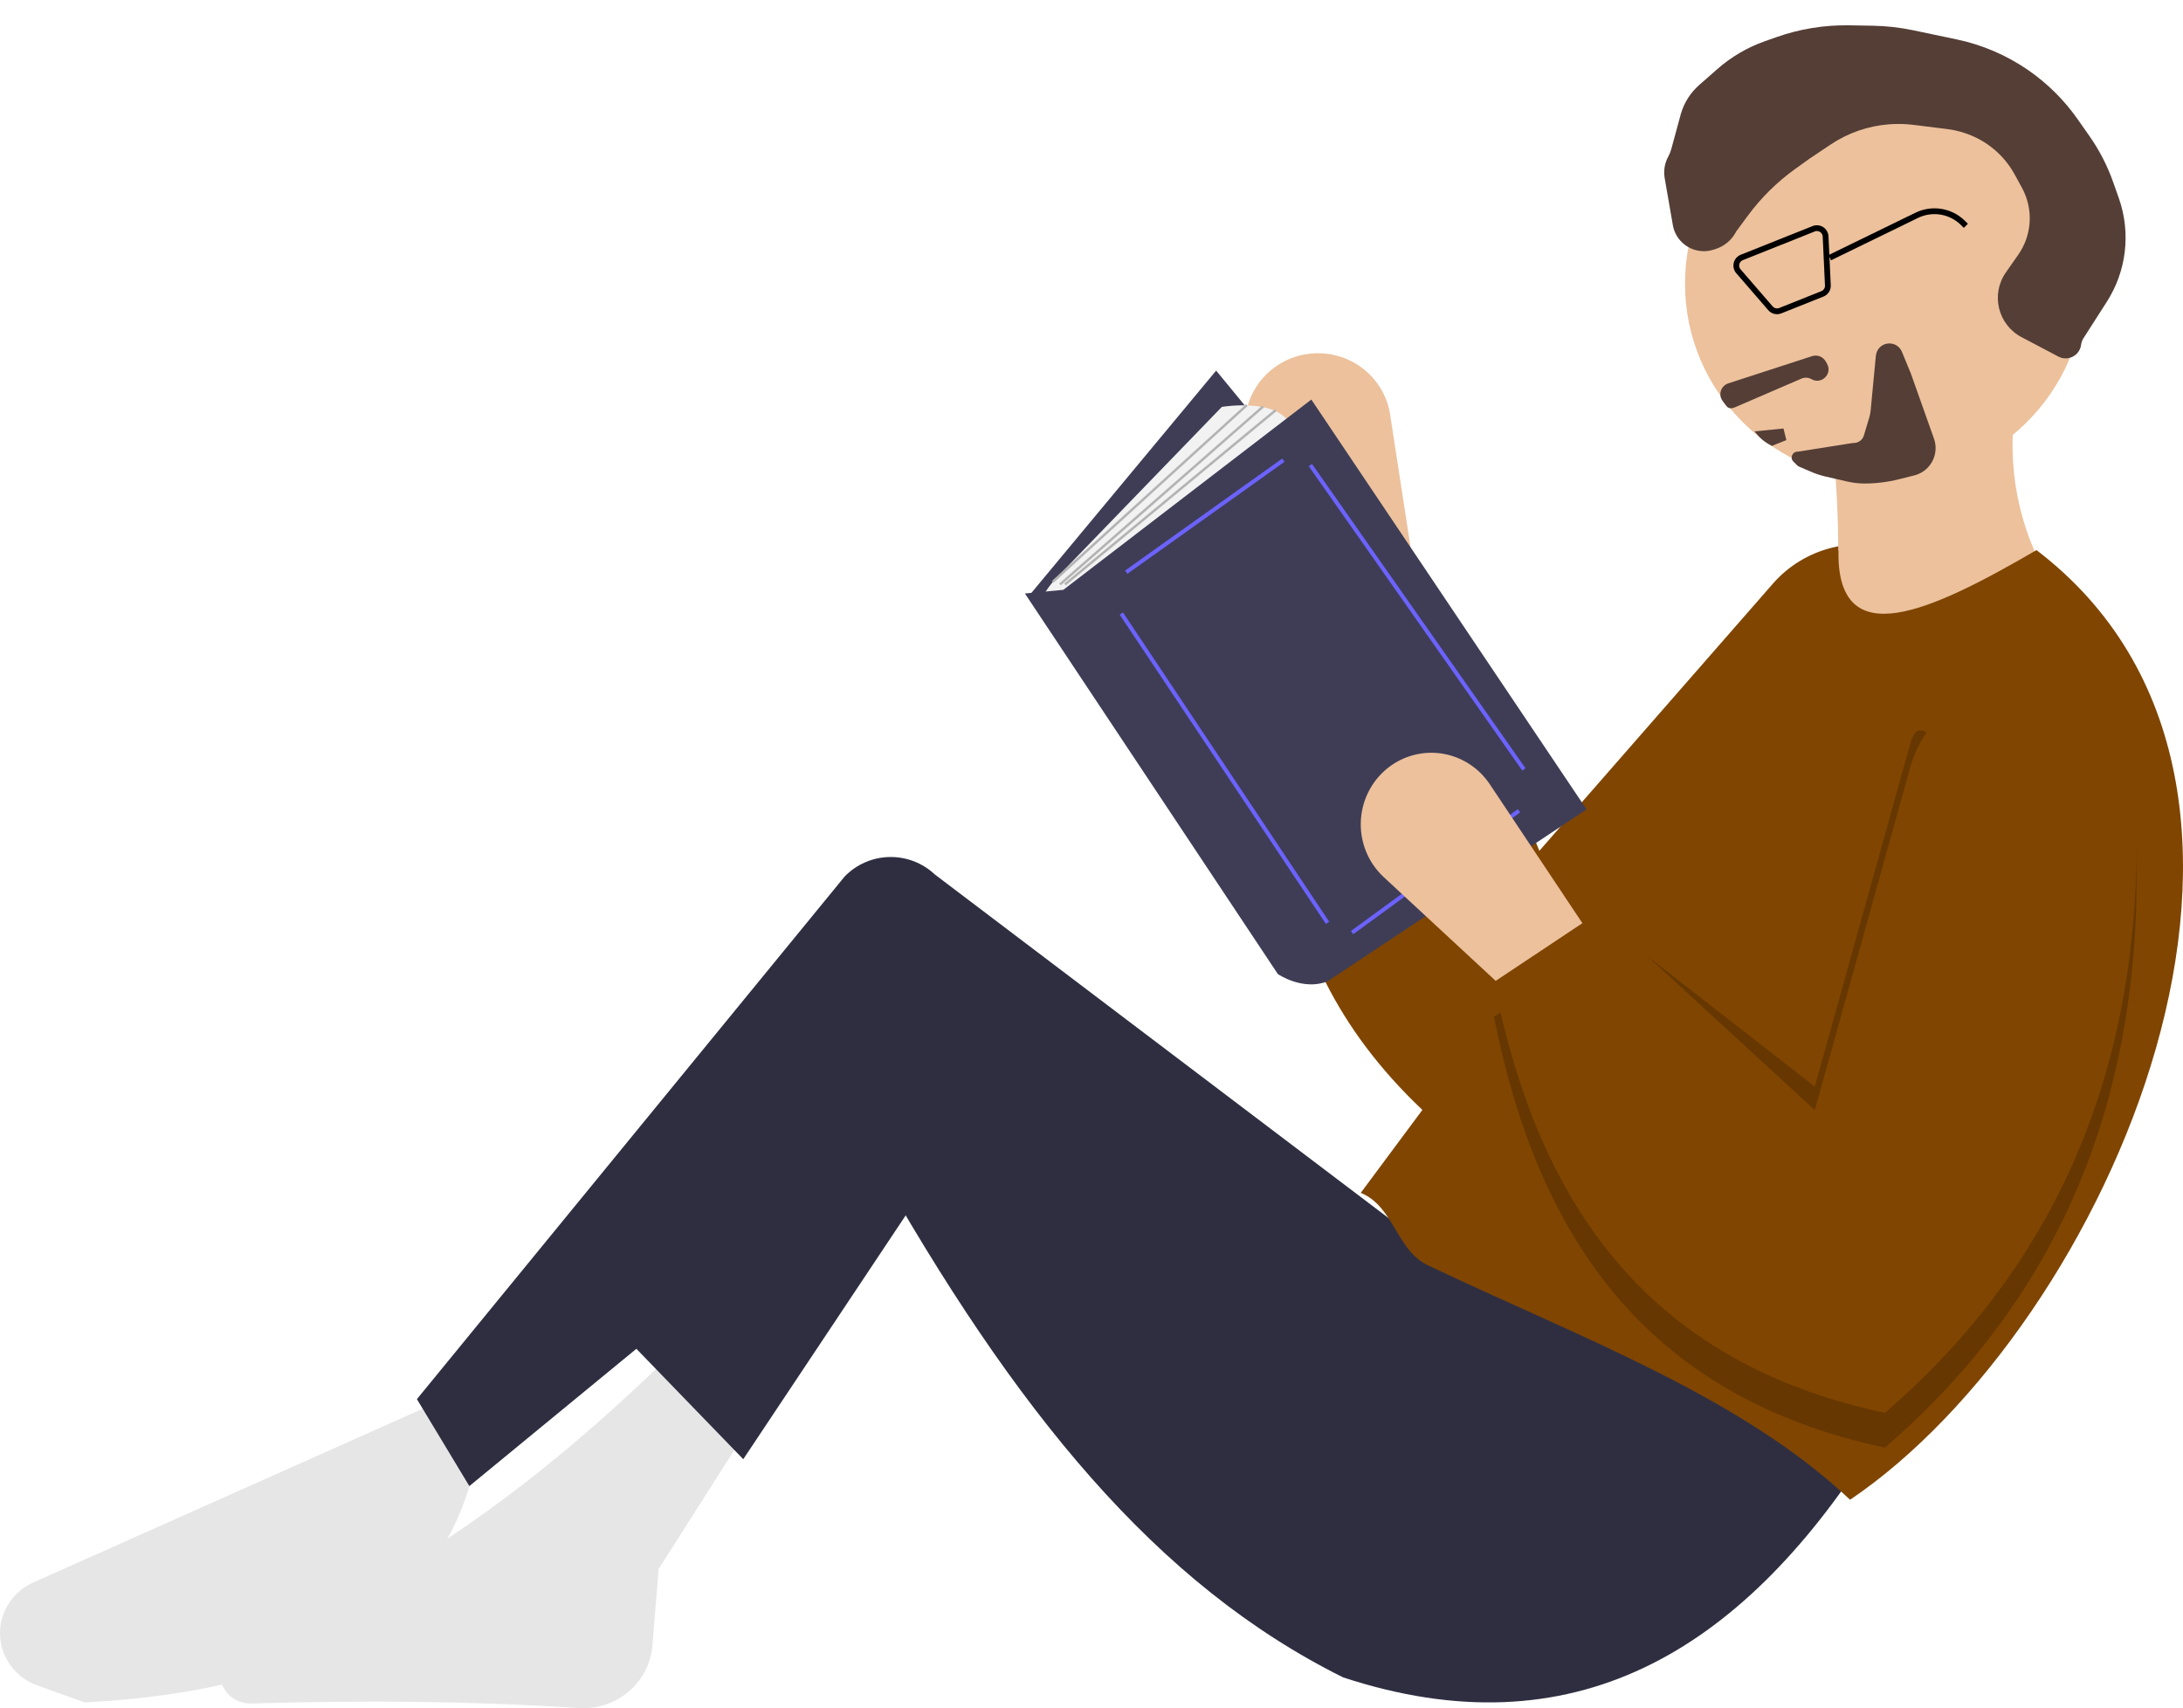 <svg width="377" height="295" viewBox="0 0 377 295" fill="none" xmlns="http://www.w3.org/2000/svg">
<path d="M225.539 61.169C227.186 60.898 228.871 60.953 230.497 61.332C232.122 61.711 233.655 62.405 235.007 63.375C236.359 64.345 237.503 65.57 238.372 66.981C239.241 68.391 239.818 69.959 240.07 71.592L245 103.599L228.225 108L215.933 78.179C215.219 76.446 214.908 74.576 215.024 72.709C215.139 70.841 215.678 69.023 216.601 67.389C217.523 65.755 218.806 64.348 220.353 63.271C221.9 62.194 223.672 61.476 225.539 61.169Z" fill="#ECC19C"/>
<path d="M225.269 103.532C216.063 139.793 220.025 172.959 254.306 199C295.422 187.766 322.769 160.662 339.454 121.27C340.491 118.821 341.017 116.189 341 113.532C340.982 110.876 340.422 108.251 339.353 105.815C338.284 103.379 336.727 101.184 334.778 99.361C332.829 97.537 330.528 96.124 328.013 95.207V95.207C324.234 93.83 320.121 93.626 316.222 94.622C312.323 95.618 308.822 97.767 306.186 100.783L265.843 146.935L246.917 100.398L225.269 103.532Z" fill="#804500"/>
<path d="M14.619 294C52.652 292.021 76.278 279.23 82 253L75.874 242L5.743 273.294C3.972 274.084 2.482 275.372 1.46 276.994C0.439 278.616 -0.067 280.499 0.007 282.403C0.081 284.308 0.731 286.148 1.876 287.689C3.02 289.23 4.606 290.404 6.433 291.06L14.619 294Z" fill="#E6E6E6"/>
<path d="M43.368 294.184C63.05 293.599 81.978 293.781 99.912 294.973C103.059 295.184 106.162 294.168 108.551 292.146C110.939 290.124 112.42 287.258 112.671 284.171L113.748 270.952L129 246.983L115.781 234C93.567 255.73 69.204 273.983 40.269 284.833C39.339 285.459 38.64 286.363 38.278 287.412C37.915 288.46 37.907 289.595 38.256 290.648C38.605 291.7 39.292 292.614 40.213 293.251C41.135 293.889 42.242 294.216 43.368 294.184V294.184Z" fill="#E6E6E6"/>
<path d="M150.469 199.583C175.334 243.856 199.789 273.701 231.956 289.678C271.532 302.675 300.456 285.455 323 250.136L257.609 207.091L248.052 216.601L161.437 151.014C159.321 149.02 156.5 147.938 153.587 148.003C150.674 148.067 147.904 149.273 145.88 151.358L72 241.627L81.054 256.643L150.469 199.583Z" fill="#2F2E41"/>
<path d="M128.359 252L163 200L154.849 185L109 232L128.359 252Z" fill="#2F2E41"/>
<path d="M325.5 83C306.446 83 291 67.778 291 49C291 30.222 306.446 15 325.5 15C344.554 15 360 30.222 360 49C360 67.778 344.554 83 325.5 83Z" fill="#ECC19C"/>
<path d="M316 115L355 102C349.229 93.064 346.699 82.501 347.816 72H316C317.809 87.258 318.081 101.73 316 115Z" fill="#ECC19C"/>
<path d="M235 206C240.731 208.339 241.15 215.923 246.569 218.5C272.765 230.959 300.48 241.068 319.505 259C363.963 228.99 405.171 135.783 351.697 95C333.444 105.617 317.14 113.215 317.493 95L235 206Z" fill="#804500"/>
<path opacity="0.2" d="M258 165.539L276.64 159.004L313.415 187.66L329.9 128.434C331.044 124.326 332.896 126.408 335.557 129.262C338.33 126.7 341.779 124.984 345.497 124.314C349.215 123.645 353.048 124.05 356.543 125.483C360.038 126.916 363.05 129.316 365.223 132.401C367.396 135.485 368.64 139.126 368.808 142.893C370.769 185.853 357.787 222.199 325.506 250C283.282 240.978 265.363 212.509 258 175.594L259.996 174.266C259.26 171.414 258.595 168.505 258 165.539Z" fill="black"/>
<path d="M257 121.163L225.4 158L178 102.532L210.027 64L257 121.163Z" fill="#3F3D56"/>
<path d="M186.615 104L223 73.643C220.933 68.583 211.01 70.27 211.01 70.27L182.528 99.714C181.536 100.74 180.686 101.898 180 103.157V103.157L186.615 104Z" fill="#F2F2F2"/>
<path d="M183.638 101.861L226.464 69L274 139.778L229.247 169.48C224.965 171.165 220.682 168.216 220.682 168.216L177 102.493L183.638 101.861Z" fill="#3F3D56"/>
<path d="M221.433 79.196L221.834 79.749L194.704 99.09L194.303 98.536L221.433 79.196Z" fill="#6C63FF"/>
<path d="M193.943 105.775L229.549 159.179L228.976 159.555L193.37 106.151L193.943 105.775Z" fill="#6C63FF"/>
<path d="M262.118 139.745L262.526 140.294L233.708 161.328L233.301 160.779L262.118 139.745Z" fill="#6C63FF"/>
<path d="M226.577 80.118L263.455 132.681L262.891 133.07L226.014 80.507L226.577 80.118Z" fill="#6C63FF"/>
<path d="M215.186 69.803L215.473 70.113L181.931 100.651L181.645 100.342L215.186 69.803Z" fill="#B3B3B3"/>
<path d="M217.98 70.065L218.261 70.38L183.206 101.081L182.925 100.766L217.98 70.065Z" fill="#B3B3B3"/>
<path d="M220.173 70.677L220.445 71L184.054 101.092L183.783 100.768L220.173 70.677Z" fill="#B3B3B3"/>
<path d="M240.228 132.213C241.553 131.278 243.048 130.62 244.626 130.276C246.205 129.932 247.835 129.909 249.422 130.209C251.009 130.509 252.521 131.126 253.871 132.024C255.221 132.921 256.382 134.082 257.286 135.438L275 162.014L262.192 173L238.964 151.472C237.614 150.221 236.559 148.678 235.878 146.958C235.196 145.238 234.905 143.384 235.027 141.534C235.148 139.684 235.679 137.886 236.579 136.272C237.479 134.659 238.726 133.271 240.228 132.213V132.213Z" fill="#ECC19C"/>
<path d="M258 169.593C265.363 206.509 283.282 234.978 325.506 244C357.787 216.198 370.769 179.852 368.808 136.891C368.686 134.22 368.023 131.601 366.859 129.193C365.695 126.784 364.054 124.636 362.035 122.878C360.016 121.121 357.661 119.789 355.112 118.965C352.563 118.14 349.873 117.839 347.205 118.081V118.081C343.196 118.445 339.393 120.018 336.302 122.591C333.211 125.165 330.978 128.616 329.9 132.487L313.415 191.714L276.199 157.485L258 169.593Z" fill="#804500"/>
<path d="M287.488 30.757L288.896 38.871C289.093 40.009 289.648 41.054 290.479 41.856C291.91 43.235 293.979 43.724 295.875 43.131L296.237 43.018C297.731 42.551 298.988 41.525 299.744 40.154L299.866 39.933L301.851 37.245C304.148 34.133 306.92 31.401 310.064 29.148L312.509 27.396L316.132 24.968C319.161 22.938 322.665 21.729 326.302 21.461C327.685 21.359 329.074 21.393 330.45 21.564L336.282 22.289C337.297 22.415 338.298 22.641 339.268 22.964L339.397 23.007C343.041 24.219 346.09 26.765 347.933 30.134L349.191 32.436C351.191 36.093 350.944 40.567 348.555 43.982L346.409 47.049C343.765 50.828 345.033 56.069 349.112 58.22L355.483 61.58C357.145 62.457 359.172 61.4 359.403 59.534C359.453 59.136 359.591 58.754 359.807 58.416L363.844 52.115C365.497 49.535 366.551 46.617 366.929 43.576C367.322 40.414 366.973 37.204 365.911 34.201L364.929 31.426C363.931 28.604 362.553 25.931 360.834 23.481L358.798 20.579C356.479 17.274 353.592 14.408 350.271 12.113C346.541 9.537 342.335 7.73 337.899 6.8L330.391 5.225C328.097 4.744 325.763 4.481 323.42 4.442L319.352 4.373C315.062 4.301 310.793 4.996 306.747 6.427L304.762 7.13C301.759 8.192 298.986 9.817 296.593 11.919L293.453 14.676C291.96 15.987 290.867 17.693 290.301 19.598L288.625 25.76C288.506 26.199 288.334 26.622 288.115 27.021C287.487 28.159 287.266 29.476 287.488 30.757Z" fill="#543E36"/>
<path d="M300.795 44.464L313.223 39.505C314.181 39.123 315.23 39.799 315.278 40.829L315.669 49.287C315.698 49.925 315.32 50.512 314.726 50.749L307.444 53.654C306.851 53.891 306.172 53.726 305.754 53.242L300.216 46.839C299.541 46.059 299.837 44.846 300.795 44.464Z" fill="#ECC19C" stroke="black"/>
<path d="M316 44.5L331.013 37.186C333.698 35.878 336.917 36.417 339.029 38.529L339.5 39" stroke="black"/>
<path d="M330.59 82.102L327.91 82.772C325.977 83.256 323.992 83.5 322 83.5C321.003 83.5 320.01 83.387 319.038 83.163L315.175 82.271C314.393 82.091 313.629 81.841 312.891 81.525L310.74 80.603C310.581 80.535 310.437 80.437 310.315 80.315L309.712 79.712C309.08 79.08 309.528 78 310.421 78C310.474 78 310.526 77.996 310.578 77.988L319.859 76.522C319.953 76.507 320.048 76.5 320.143 76.5C320.948 76.5 321.658 75.972 321.89 75.2L322.825 72.085C322.941 71.696 323.019 71.296 323.058 70.892L323.959 61.435C323.986 61.148 324.066 60.867 324.196 60.609C325.096 58.809 327.696 58.904 328.462 60.765L330 64.5L333.994 75.757C334.844 78.152 333.708 80.797 331.386 81.829C331.129 81.943 330.863 82.034 330.59 82.102Z" fill="#543E36"/>
<path d="M297.45 69.179C296.695 68.102 297.23 66.609 298.481 66.203L312.942 61.506C313.848 61.212 314.836 61.597 315.303 62.428L315.527 62.825C316.501 64.557 314.574 66.471 312.849 65.485V65.485C312.314 65.18 311.667 65.143 311.102 65.387L299.55 70.37C299.077 70.574 298.538 70.57 298.203 70.178C298.009 69.952 297.767 69.632 297.45 69.179Z" fill="#543E36"/>
<path d="M303 74.5L308 74L308.5 76L306 77C304.654 76.298 303.999 75.74 303 74.5Z" fill="#543E36"/>
</svg>
